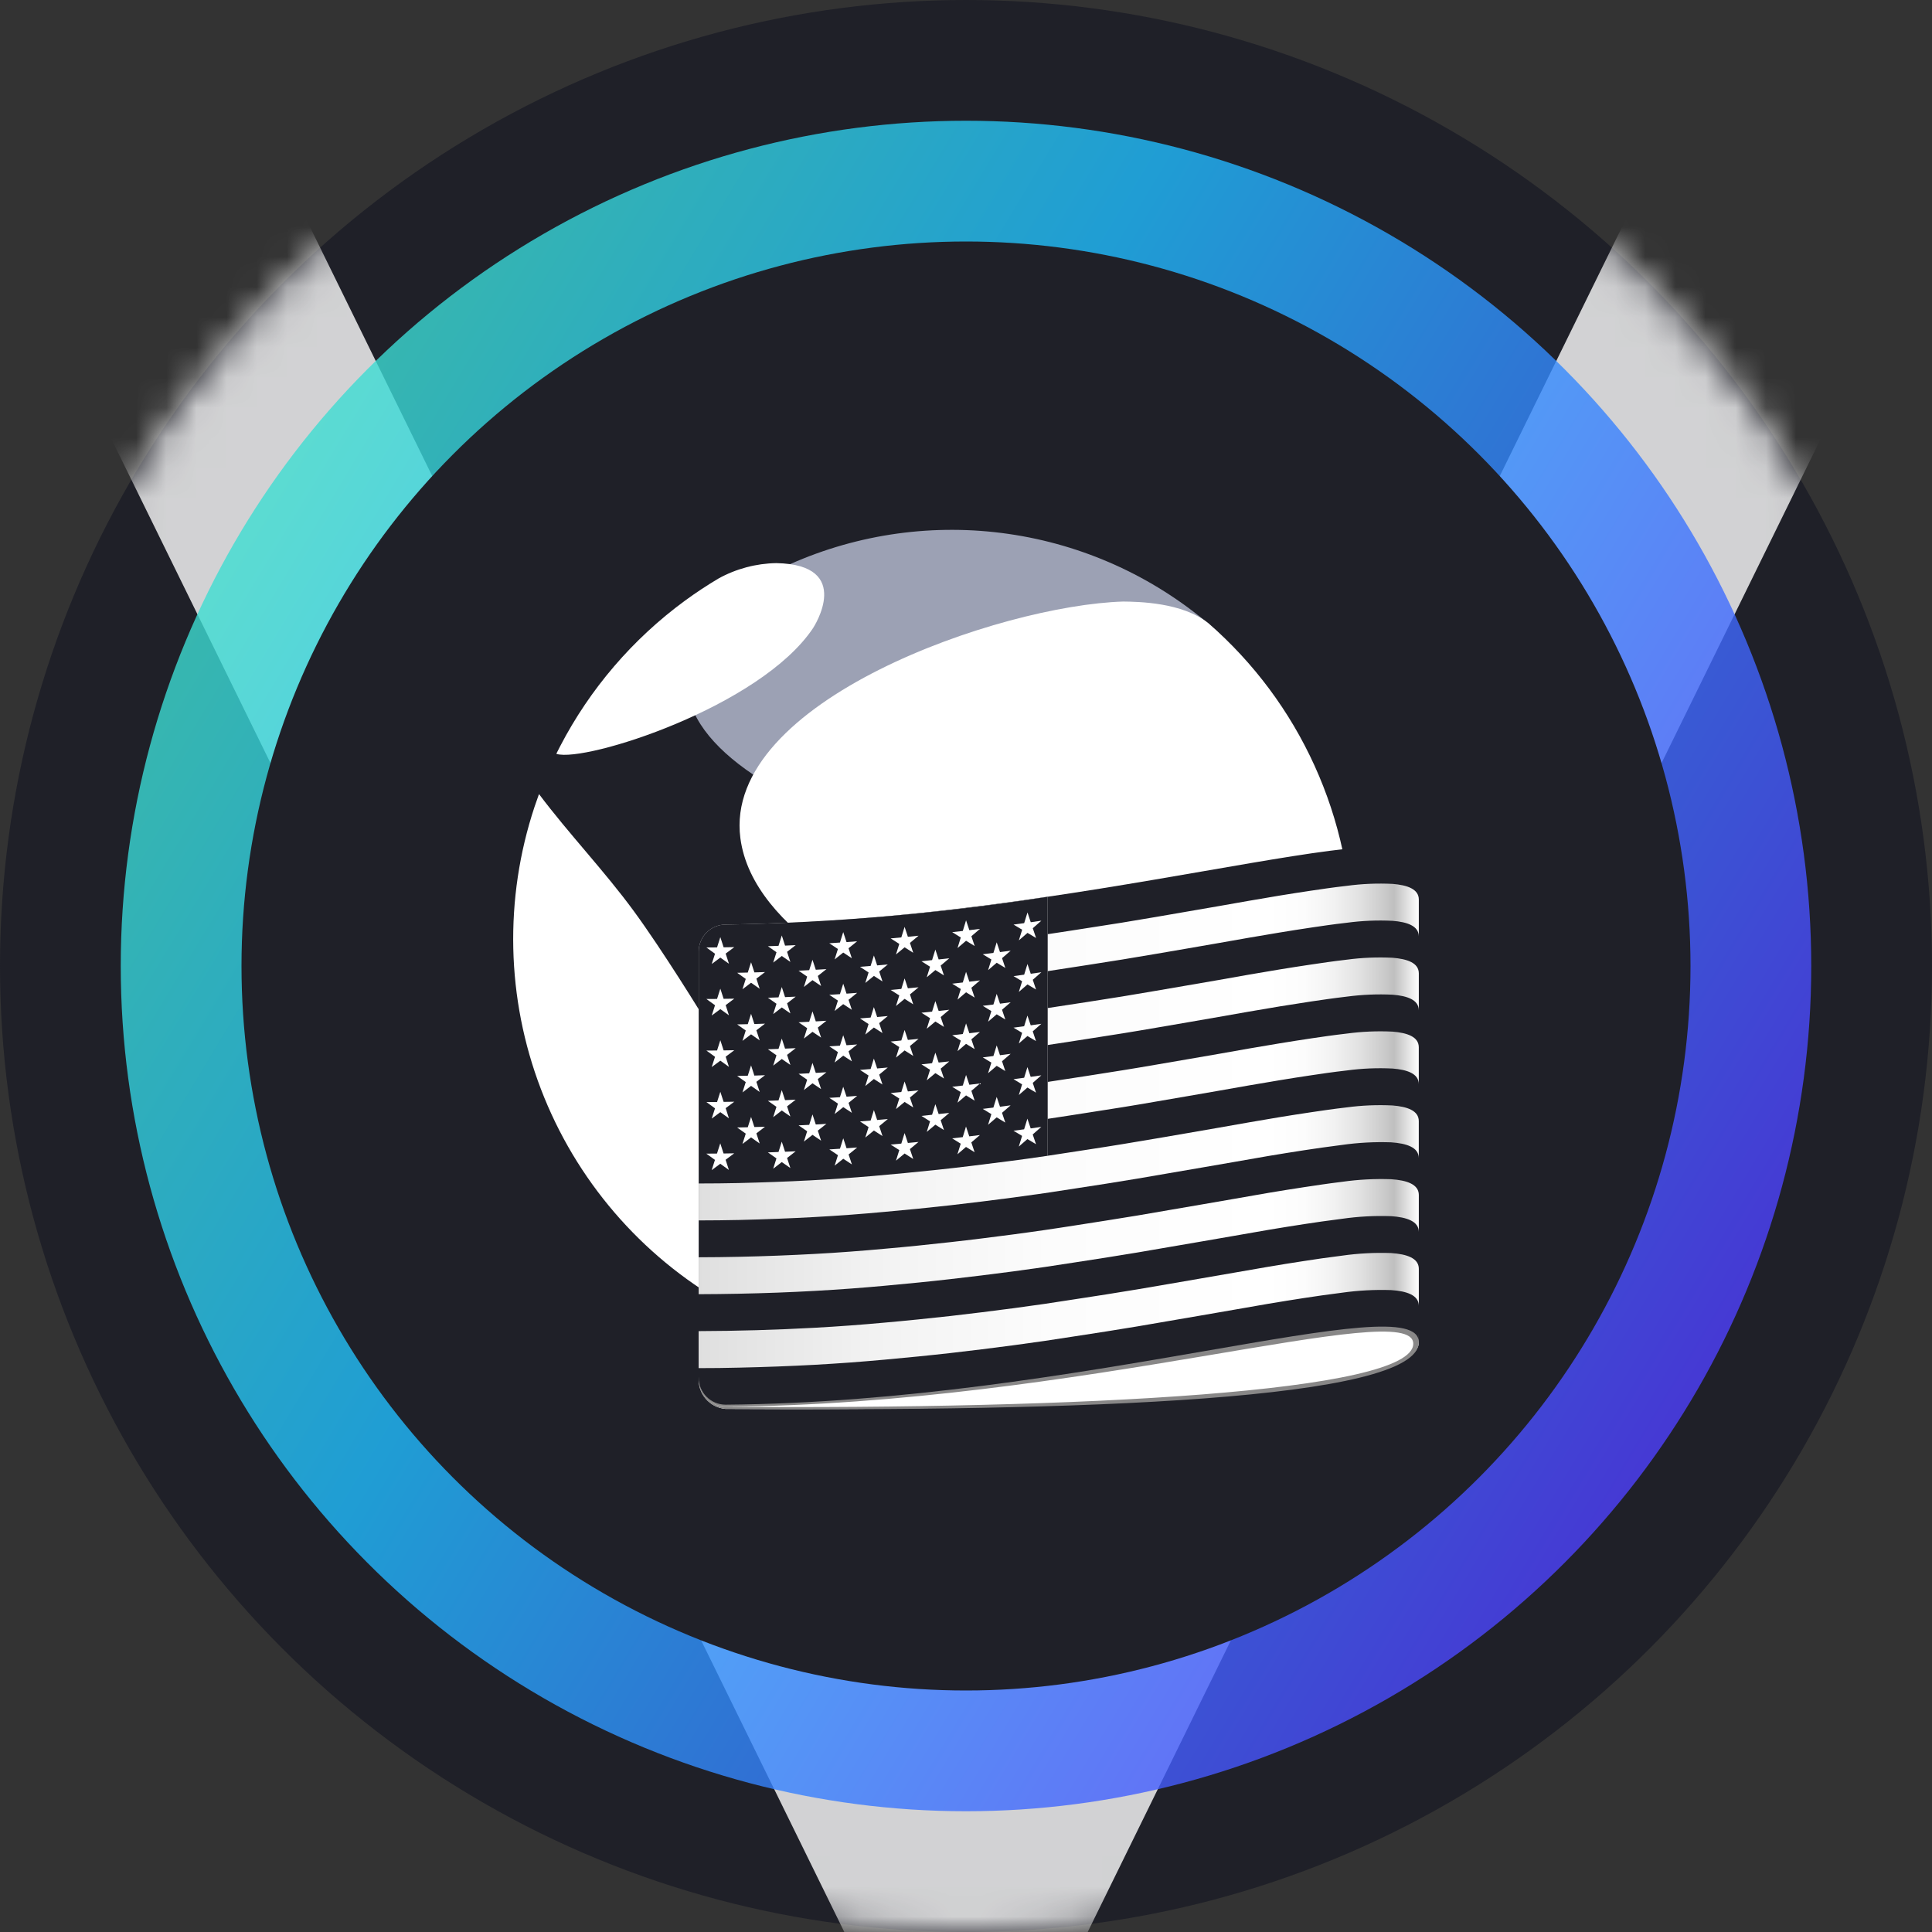 <svg width="64" height="64" viewBox="0 0 64 64" fill="none" xmlns="http://www.w3.org/2000/svg">
<rect x="0" y="0" width="64" height="64" fill="#333333" stroke="none"/>
<circle cx="32" cy="32" r="32" fill="#1F2028"/>
<mask id="mask0_8753_69623" style="mask-type:alpha" maskUnits="userSpaceOnUse" x="0" y="0" width="64" height="64">
<circle cx="32" cy="32" r="31.5" fill="#1F2028" stroke="white"/>
</mask>
<g mask="url(#mask0_8753_69623)">
<path opacity="0.8" fill-rule="evenodd" clip-rule="evenodd" d="M32 72.212L0.961 8.983L9.04 5.017L32 51.788L54.961 5.017L63.04 8.983L32 72.212Z" fill="white"/>
</g>
<circle opacity="0.8" cx="32" cy="32" r="28" fill="url(#paint0_linear_8753_69623)"/>
<circle cx="32" cy="32" r="24" fill="#1F2028"/>
<path d="M28.951 38.789C29.712 41.606 32.444 43.755 33.823 43.666C33.872 43.663 39.056 42.696 41.893 37.956C44.101 34.266 43.35 30.703 40.346 30.626C39.266 30.705 27.501 33.423 28.951 38.79L28.951 38.789ZM40.066 20.698L40.063 20.695L40.067 20.692C38.175 19.083 35.867 18.041 33.409 17.687C30.951 17.332 28.443 17.679 26.173 18.688C25.886 18.807 25.606 18.944 25.336 19.097C25.151 19.195 24.966 19.293 24.786 19.401L24.83 19.415C24.298 19.776 23.829 20.221 23.438 20.732C19.658 25.729 32.339 29.364 39.12 29.374C42.238 31.613 43.114 23.07 40.066 20.698V20.698Z" fill="#9CA1B4"/>
<path d="M26.939 20.799C25.196 23.418 19.393 25.263 18.439 24.975L18.432 24.963C18.47 24.884 18.511 24.805 18.552 24.727C19.541 22.821 20.957 21.169 22.689 19.899C23.046 19.637 23.416 19.393 23.799 19.165C24.387 18.84 25.045 18.665 25.717 18.654C28.301 18.704 26.952 20.778 26.938 20.799L26.939 20.799ZM25.509 39.304C25.634 40.127 25.506 43.377 25.338 43.65C25.193 43.659 24.891 43.678 24.016 43.187C21.224 41.594 19.07 39.083 17.92 36.081C16.77 33.079 16.696 29.772 17.709 26.721C17.756 26.581 17.804 26.443 17.855 26.305C18.856 27.637 20.016 28.842 21.001 30.188C21.939 31.469 23.23 33.557 23.493 34.004C25.123 36.774 25.383 38.483 25.508 39.304L25.509 39.304ZM44.788 31.112C44.79 32.859 44.462 34.591 43.821 36.215C42.184 37.974 31.151 33.645 31.043 33.597C29.533 32.936 24.94 30.924 24.526 27.765C23.931 23.216 33.155 20.047 37.209 19.927C37.695 19.933 39.175 19.95 40.037 20.651C41.531 21.953 42.728 23.561 43.547 25.366C44.367 27.171 44.79 29.13 44.788 31.112V31.112ZM37.319 43.435C36.116 43.997 34.792 43.587 35.136 42.417C35.797 40.167 41.564 37.861 42.838 37.734C42.995 37.719 43.062 37.826 42.992 37.948C41.665 40.281 39.696 42.185 37.32 43.433" fill="white"/>
<path d="M23.146 45.639C23.129 45.893 23.212 46.143 23.378 46.336C23.544 46.53 23.779 46.65 24.032 46.672C35.719 46.752 47 46.215 47 44.464C47 39.163 23.146 45.639 23.146 45.639Z" fill="white"/>
<path d="M23.145 45.639C23.128 45.894 23.212 46.145 23.379 46.338C23.546 46.531 23.782 46.651 24.036 46.672C35.72 46.76 46.986 46.393 47 44.464C47 39.163 23.145 45.639 23.145 45.639ZM24.037 46.604C24.006 46.604 23.974 46.602 23.943 46.599C23.765 46.574 23.599 46.497 23.464 46.378C23.329 46.258 23.233 46.102 23.187 45.928C23.237 46.117 23.347 46.284 23.5 46.405C23.653 46.526 23.841 46.593 24.035 46.599C35.711 46.525 46.816 42.93 46.816 44.513C46.816 46.129 35.712 46.684 24.037 46.604V46.604Z" fill="#888787"/>
<path d="M24.037 30.628C23.92 30.628 23.804 30.651 23.696 30.696C23.587 30.741 23.489 30.806 23.406 30.889C23.323 30.972 23.258 31.071 23.213 31.179C23.168 31.287 23.145 31.403 23.145 31.52V45.639C23.145 45.875 23.238 46.101 23.404 46.268C23.57 46.436 23.796 46.53 24.032 46.532C35.718 46.444 47.013 42.576 46.999 44.465V28.561C47.013 26.673 35.721 30.541 24.037 30.628V30.628Z" fill="#1F2028"/>
<path d="M25.76 40.373C26.176 40.356 26.584 40.339 26.984 40.316C27.385 40.294 27.777 40.269 28.162 40.24C28.548 40.212 28.926 40.179 29.299 40.145C29.672 40.112 30.04 40.077 30.403 40.041C30.766 40.005 31.124 39.967 31.478 39.927C32.176 39.847 32.873 39.761 33.569 39.669C33.913 39.623 34.254 39.576 34.597 39.526C34.939 39.476 35.276 39.423 35.618 39.37C35.959 39.318 36.303 39.265 36.645 39.211C36.988 39.156 37.334 39.101 37.68 39.043C38.026 38.985 38.374 38.924 38.727 38.863C39.08 38.803 39.438 38.742 39.799 38.679C40.16 38.616 40.526 38.554 40.897 38.489C41.267 38.424 41.643 38.357 42.026 38.292C42.409 38.228 42.799 38.165 43.196 38.104C43.593 38.044 43.957 37.99 44.452 37.928C44.992 37.851 45.537 37.822 46.081 37.841C46.593 37.876 46.999 38.006 46.999 38.363V37.139C46.999 36.786 46.61 36.66 46.133 36.62C45.625 36.595 45.115 36.616 44.611 36.684C44.135 36.739 43.792 36.791 43.435 36.844C43.077 36.897 42.728 36.952 42.384 37.008C42.041 37.065 41.703 37.123 41.367 37.181C41.032 37.239 40.697 37.299 40.361 37.358C40.024 37.417 39.685 37.475 39.341 37.535L38.287 37.716C37.929 37.777 37.564 37.839 37.183 37.901C36.803 37.964 36.405 38.025 35.993 38.089C35.581 38.152 35.153 38.22 34.706 38.286V37.063C35.153 36.997 35.581 36.929 35.993 36.865C36.404 36.802 36.802 36.739 37.183 36.678C37.565 36.617 37.93 36.554 38.287 36.492C38.644 36.43 38.996 36.37 39.341 36.311L40.361 36.134L41.367 35.957C41.703 35.898 42.041 35.843 42.384 35.785C42.728 35.727 43.077 35.674 43.435 35.62C43.793 35.567 44.135 35.515 44.611 35.461C45.115 35.393 45.625 35.371 46.133 35.397C46.611 35.435 46.999 35.563 46.999 35.915V34.693C46.999 34.341 46.611 34.214 46.134 34.174C45.625 34.149 45.115 34.171 44.611 34.239C44.136 34.294 43.793 34.345 43.435 34.398C43.077 34.452 42.728 34.506 42.385 34.563C42.041 34.619 41.703 34.677 41.368 34.735C41.032 34.793 40.698 34.854 40.361 34.913L39.341 35.089C38.996 35.148 38.647 35.208 38.288 35.27C37.929 35.332 37.564 35.394 37.184 35.455C36.803 35.517 36.406 35.579 35.993 35.643C35.581 35.707 35.153 35.774 34.707 35.84V34.617C35.153 34.551 35.582 34.484 35.994 34.419C36.405 34.355 36.803 34.294 37.184 34.232C37.566 34.171 37.93 34.108 38.288 34.047L39.342 33.866C39.684 33.806 40.025 33.748 40.362 33.689L41.368 33.512C42.056 33.391 42.745 33.279 43.435 33.175C43.794 33.123 44.136 33.07 44.611 33.015C45.116 32.948 45.626 32.926 46.134 32.951C46.611 32.989 47 33.118 47 33.47V32.245C47 31.893 46.611 31.767 46.134 31.727C45.626 31.702 45.116 31.723 44.611 31.791C44.136 31.846 43.794 31.898 43.435 31.951C43.077 32.004 42.728 32.059 42.385 32.115C42.042 32.171 41.704 32.23 41.368 32.287L40.362 32.465L39.341 32.641C38.997 32.701 38.647 32.76 38.288 32.822C37.929 32.885 37.565 32.946 37.184 33.008C36.803 33.069 36.406 33.132 35.993 33.196C35.58 33.26 35.153 33.327 34.706 33.393V32.17C35.153 32.103 35.58 32.036 35.993 31.972C36.406 31.908 36.803 31.846 37.184 31.784C37.566 31.722 37.929 31.66 38.288 31.599L39.342 31.418C39.684 31.359 40.025 31.301 40.362 31.241C40.698 31.182 41.032 31.123 41.368 31.064C41.704 31.006 42.041 30.948 42.385 30.892C42.729 30.835 43.077 30.78 43.435 30.727C43.793 30.674 44.136 30.622 44.611 30.568C45.116 30.5 45.626 30.478 46.134 30.504C46.611 30.542 47 30.67 47 31.022V29.799C47 29.447 46.611 29.32 46.134 29.28C45.626 29.255 45.116 29.277 44.612 29.345C44.136 29.399 43.794 29.451 43.436 29.504C43.078 29.557 42.729 29.612 42.386 29.668C42.042 29.725 41.704 29.783 41.368 29.841C41.033 29.899 40.699 29.96 40.362 30.018C40.025 30.077 39.686 30.136 39.342 30.194L38.288 30.376C37.525 30.508 36.759 30.632 35.993 30.748C35.58 30.812 35.153 30.88 34.706 30.946V29.706C31.175 30.259 27.61 30.567 24.037 30.628C23.919 30.628 23.803 30.651 23.695 30.696C23.587 30.741 23.489 30.807 23.406 30.89C23.323 30.972 23.257 31.071 23.213 31.179C23.168 31.287 23.145 31.403 23.145 31.52V40.428C23.602 40.428 24.046 40.422 24.482 40.413C24.917 40.403 25.343 40.389 25.76 40.373V40.373Z" fill="url(#paint1_linear_8753_69623)"/>
<path d="M25.758 42.82C26.175 42.804 26.582 42.785 26.983 42.763C27.383 42.741 27.776 42.715 28.163 42.687C28.55 42.659 28.926 42.627 29.299 42.593C29.672 42.559 30.04 42.525 30.403 42.488C30.766 42.451 31.127 42.414 31.479 42.373C32.176 42.294 32.873 42.208 33.569 42.116C33.913 42.07 34.254 42.023 34.596 41.973C34.939 41.923 35.276 41.87 35.618 41.817C35.959 41.764 36.303 41.712 36.645 41.658C36.988 41.604 37.334 41.547 37.681 41.49C38.027 41.432 38.376 41.371 38.728 41.31L39.8 41.126C40.161 41.064 40.527 41.001 40.897 40.936C41.268 40.871 41.644 40.804 42.027 40.739C42.41 40.675 42.8 40.612 43.197 40.551C43.594 40.491 43.956 40.437 44.453 40.375C44.993 40.297 45.538 40.268 46.083 40.287C46.594 40.322 47 40.453 47 40.81V39.585C47 39.228 46.594 39.097 46.083 39.063C45.538 39.044 44.993 39.073 44.453 39.15C43.956 39.211 43.594 39.267 43.197 39.327C42.8 39.387 42.41 39.45 42.027 39.514C41.644 39.579 41.269 39.645 40.898 39.711C40.527 39.777 40.161 39.839 39.8 39.901C39.438 39.963 39.081 40.024 38.728 40.085C38.376 40.147 38.027 40.207 37.681 40.265C37.335 40.323 36.989 40.379 36.646 40.432L35.618 40.593C35.275 40.646 34.937 40.699 34.597 40.748C34.256 40.797 33.914 40.846 33.569 40.891C33.224 40.937 32.878 40.981 32.53 41.024C32.182 41.067 31.833 41.109 31.479 41.148C31.125 41.188 30.767 41.225 30.404 41.263C30.04 41.301 29.673 41.334 29.3 41.367C28.927 41.401 28.548 41.434 28.163 41.462C27.778 41.491 27.384 41.517 26.983 41.538C26.581 41.56 26.175 41.579 25.758 41.595C25.342 41.611 24.916 41.624 24.48 41.633C24.045 41.642 23.6 41.649 23.144 41.649V42.872C24.016 42.869 24.887 42.852 25.758 42.82V42.82Z" fill="url(#paint2_linear_8753_69623)"/>
<path d="M46.083 41.509C45.538 41.49 44.993 41.519 44.453 41.596C43.956 41.657 43.594 41.712 43.197 41.773C42.8 41.833 42.411 41.896 42.028 41.961C41.645 42.025 41.267 42.092 40.898 42.157C40.529 42.222 40.161 42.286 39.8 42.347L38.728 42.532C38.375 42.592 38.027 42.654 37.681 42.711C37.334 42.769 36.989 42.825 36.645 42.879C36.301 42.932 35.96 42.986 35.617 43.038C35.275 43.09 34.937 43.144 34.596 43.194C34.255 43.244 33.91 43.292 33.568 43.337C32.872 43.429 32.175 43.515 31.478 43.595C31.124 43.634 30.766 43.671 30.403 43.709C30.04 43.747 29.672 43.78 29.299 43.814C28.925 43.848 28.547 43.88 28.162 43.908C27.777 43.937 27.384 43.962 26.982 43.984C25.704 44.054 24.424 44.091 23.143 44.095V45.321C23.6 45.321 24.046 45.316 24.48 45.305C24.913 45.295 25.339 45.283 25.757 45.267C26.174 45.251 26.581 45.233 26.982 45.211C27.382 45.189 27.775 45.163 28.162 45.135C28.549 45.107 28.926 45.074 29.299 45.041C29.672 45.007 30.039 44.972 30.403 44.936C30.766 44.899 31.126 44.862 31.478 44.822C31.83 44.781 32.182 44.74 32.53 44.697C32.878 44.653 33.223 44.61 33.568 44.564C33.912 44.518 34.253 44.471 34.595 44.421C34.938 44.371 35.276 44.318 35.617 44.265C35.958 44.213 36.302 44.16 36.645 44.106C36.987 44.051 37.333 43.996 37.68 43.938C38.027 43.879 38.376 43.819 38.729 43.758L39.8 43.574L40.897 43.384C41.268 43.319 41.645 43.252 42.028 43.187C42.411 43.123 42.8 43.06 43.197 42.999C43.594 42.939 43.959 42.885 44.453 42.823C44.993 42.747 45.538 42.718 46.083 42.736C46.595 42.77 47 42.901 47 43.258V42.031C47 41.674 46.595 41.544 46.083 41.509V41.509Z" fill="url(#paint3_linear_8753_69623)"/>
<path d="M25.682 39.153C26.07 39.139 26.443 39.122 26.81 39.103C27.177 39.083 27.533 39.062 27.883 39.037C28.234 39.012 28.582 38.985 28.929 38.955C29.635 38.894 30.341 38.825 31.047 38.751C31.412 38.712 31.785 38.67 32.173 38.622C32.56 38.575 32.964 38.525 33.385 38.47C33.806 38.415 34.246 38.356 34.706 38.287V29.706C31.175 30.259 27.611 30.567 24.038 30.628C23.921 30.628 23.805 30.651 23.697 30.696C23.588 30.741 23.49 30.807 23.407 30.89C23.324 30.973 23.259 31.071 23.214 31.179C23.169 31.288 23.146 31.404 23.146 31.521V39.204C23.608 39.204 24.048 39.199 24.47 39.19C24.891 39.18 25.293 39.167 25.682 39.153V39.153Z" fill="#1F2028"/>
<path d="M25.898 30.989C25.854 31.126 25.833 31.195 25.789 31.332L25.438 31.345L25.722 31.544L25.613 31.887C25.727 31.799 25.784 31.756 25.898 31.668C26.012 31.747 26.067 31.786 26.182 31.865C26.138 31.732 26.117 31.665 26.073 31.531L26.358 31.309C26.217 31.316 26.146 31.318 26.006 31.325L25.898 30.989Z" fill="white"/>
<path d="M26.915 35.21L26.806 35.554L26.454 35.572L26.738 35.767C26.695 35.904 26.673 35.973 26.63 36.11C26.744 36.021 26.801 35.976 26.915 35.886C27.029 35.962 27.086 36 27.2 36.078L27.091 35.746L27.376 35.52C27.235 35.529 27.165 35.533 27.024 35.541L26.915 35.21Z" fill="white"/>
<path d="M27.024 37.25L26.915 36.917L26.806 37.262L26.454 37.279C26.568 37.358 26.625 37.397 26.738 37.475C26.695 37.612 26.673 37.681 26.63 37.817C26.744 37.728 26.801 37.683 26.915 37.593C27.029 37.669 27.086 37.709 27.2 37.786L27.091 37.454L27.376 37.228C27.235 37.238 27.165 37.244 27.024 37.25V37.25Z" fill="white"/>
<path d="M25.898 34.404C25.854 34.541 25.832 34.609 25.789 34.746C25.648 34.752 25.578 34.755 25.438 34.759C25.552 34.839 25.608 34.879 25.721 34.958L25.613 35.3C25.728 35.213 25.784 35.168 25.898 35.08C26.012 35.159 26.068 35.199 26.183 35.278C26.138 35.144 26.117 35.078 26.073 34.944L26.358 34.722C26.218 34.729 26.147 34.732 26.006 34.737L25.898 34.404Z" fill="white"/>
<path d="M25.897 36.111L25.789 36.453C25.648 36.458 25.578 36.461 25.437 36.466L25.721 36.665L25.613 37.008L25.897 36.786L26.182 36.984C26.138 36.85 26.116 36.784 26.073 36.65C26.187 36.562 26.244 36.517 26.358 36.428L26.006 36.444L25.897 36.111V36.111Z" fill="white"/>
<path d="M25.898 32.696L25.789 33.039L25.438 33.052L25.722 33.251L25.613 33.593C25.728 33.506 25.784 33.462 25.898 33.373C26.012 33.453 26.068 33.492 26.183 33.571C26.138 33.438 26.117 33.371 26.073 33.237L26.358 33.015C26.218 33.022 26.147 33.025 26.006 33.031C25.963 32.897 25.941 32.83 25.898 32.696V32.696Z" fill="white"/>
<path d="M28.949 36.773L28.84 37.12C28.699 37.132 28.628 37.138 28.488 37.149C28.602 37.225 28.659 37.264 28.773 37.336L28.664 37.683L28.949 37.45L29.234 37.634C29.197 37.524 29.161 37.415 29.125 37.305L29.41 37.07C29.268 37.083 29.198 37.089 29.057 37.101C29.014 36.97 28.994 36.905 28.949 36.773V36.773Z" fill="white"/>
<path d="M26.915 33.503L26.806 33.847C26.665 33.855 26.595 33.858 26.454 33.865L26.738 34.059L26.63 34.404L26.915 34.18C27.029 34.256 27.086 34.294 27.2 34.372C27.157 34.24 27.134 34.173 27.091 34.04L27.376 33.814C27.235 33.823 27.165 33.828 27.024 33.835L26.915 33.503Z" fill="white"/>
<path d="M27.933 36L27.824 36.346L27.472 36.368L27.758 36.558L27.649 36.904L27.934 36.675L28.219 36.863L28.11 36.533C28.224 36.441 28.281 36.395 28.395 36.302L28.043 36.329C28.005 36.219 27.969 36.11 27.933 36V36Z" fill="white"/>
<path d="M28.043 38.037L27.934 37.707L27.825 38.053C27.685 38.063 27.614 38.067 27.473 38.076L27.758 38.267L27.649 38.613C27.764 38.522 27.82 38.475 27.934 38.385C28.049 38.461 28.105 38.499 28.22 38.573L28.111 38.243C28.225 38.15 28.282 38.105 28.395 38.012L28.043 38.037V38.037Z" fill="white"/>
<path d="M26.915 31.795L26.806 32.138C26.665 32.145 26.595 32.148 26.454 32.156L26.738 32.351C26.695 32.489 26.673 32.558 26.63 32.694C26.744 32.604 26.801 32.56 26.915 32.469C27.029 32.545 27.086 32.584 27.2 32.662L27.091 32.33C27.205 32.24 27.262 32.194 27.376 32.104C27.235 32.112 27.165 32.117 27.024 32.124L26.915 31.795Z" fill="white"/>
<path d="M27.933 34.293L27.824 34.639C27.683 34.648 27.613 34.653 27.472 34.662L27.757 34.852L27.648 35.198L27.933 34.97L28.219 35.158L28.11 34.827L28.395 34.599L28.042 34.625L27.933 34.293Z" fill="white"/>
<path d="M26.006 38.153L25.897 37.819L25.789 38.161L25.437 38.175C25.551 38.253 25.608 38.294 25.721 38.373L25.613 38.716L25.897 38.495L26.182 38.693L26.073 38.36L26.358 38.138L26.006 38.153V38.153Z" fill="white"/>
<path d="M23.862 34.459L23.753 34.799C23.612 34.799 23.541 34.799 23.4 34.801C23.514 34.884 23.571 34.926 23.686 35.008L23.576 35.348L23.862 35.136C23.976 35.218 24.033 35.258 24.147 35.341L24.039 35.004L24.324 34.79C24.183 34.792 24.112 34.794 23.971 34.796L23.862 34.459Z" fill="white"/>
<path d="M23.862 32.751L23.753 33.091C23.612 33.091 23.541 33.093 23.4 33.093L23.686 33.3L23.577 33.64L23.862 33.428L24.147 33.633L24.039 33.296C24.153 33.21 24.21 33.168 24.324 33.082C24.183 33.084 24.112 33.085 23.971 33.087L23.862 32.751V32.751Z" fill="white"/>
<path d="M23.969 38.211L23.86 37.874L23.751 38.213C23.61 38.215 23.539 38.216 23.398 38.216L23.684 38.423L23.575 38.763L23.86 38.551L24.145 38.756C24.109 38.644 24.073 38.531 24.037 38.419L24.322 38.205C24.182 38.208 24.112 38.208 23.969 38.211V38.211Z" fill="white"/>
<path d="M27.648 33.491L27.932 33.263C28.047 33.339 28.104 33.377 28.218 33.451L28.109 33.12L28.394 32.889C28.253 32.901 28.183 32.906 28.042 32.916L27.933 32.586L27.824 32.932C27.683 32.942 27.613 32.946 27.471 32.955L27.757 33.146L27.648 33.491V33.491Z" fill="white"/>
<path d="M27.648 31.783C27.762 31.692 27.819 31.646 27.933 31.555C28.047 31.631 28.104 31.669 28.218 31.743L28.109 31.412C28.224 31.32 28.28 31.274 28.394 31.181C28.253 31.193 28.183 31.198 28.042 31.208L27.933 30.877L27.824 31.223C27.683 31.234 27.613 31.238 27.471 31.247L27.757 31.437L27.648 31.783Z" fill="white"/>
<path d="M23.862 36.167L23.753 36.507H23.4L23.686 36.715L23.576 37.054L23.862 36.842L24.147 37.046L24.039 36.709L24.324 36.496C24.183 36.498 24.112 36.499 23.971 36.501L23.862 36.167V36.167Z" fill="white"/>
<path d="M24.88 31.876L24.771 32.217C24.631 32.22 24.56 32.222 24.419 32.225L24.704 32.428L24.595 32.771L24.88 32.554L25.166 32.755L25.056 32.419L25.342 32.201L24.99 32.212C24.946 32.078 24.924 32.011 24.88 31.876V31.876Z" fill="white"/>
<path d="M24.88 33.584L24.771 33.927L24.419 33.935C24.533 34.017 24.59 34.057 24.704 34.137C24.66 34.274 24.639 34.343 24.595 34.48C24.709 34.393 24.766 34.35 24.88 34.263C24.994 34.344 25.052 34.384 25.166 34.464L25.056 34.129L25.342 33.91L24.989 33.922C24.945 33.785 24.924 33.719 24.88 33.584V33.584Z" fill="white"/>
<path d="M24.989 37.334L24.88 36.999L24.771 37.342C24.63 37.345 24.559 37.347 24.418 37.35L24.704 37.553L24.595 37.895L24.88 37.678L25.166 37.88L25.056 37.544L25.341 37.326L24.989 37.334Z" fill="white"/>
<path d="M24.88 35.292L24.771 35.634C24.63 35.638 24.559 35.64 24.419 35.642L24.704 35.845C24.66 35.982 24.638 36.05 24.595 36.188L24.88 35.971L25.165 36.172C25.122 36.038 25.1 35.971 25.056 35.837C25.17 35.75 25.228 35.706 25.342 35.618C25.2 35.623 25.13 35.626 24.989 35.63L24.88 35.292V35.292Z" fill="white"/>
<path d="M23.862 31.044L23.753 31.384C23.612 31.384 23.541 31.386 23.4 31.387C23.514 31.47 23.572 31.512 23.686 31.594L23.577 31.933L23.862 31.722C23.977 31.804 24.034 31.844 24.148 31.926L24.039 31.589L24.325 31.375C24.184 31.378 24.112 31.379 23.971 31.381L23.862 31.044V31.044Z" fill="white"/>
<path d="M28.948 35.066L28.84 35.413C28.699 35.425 28.629 35.431 28.488 35.442C28.602 35.518 28.659 35.554 28.772 35.628L28.664 35.976C28.778 35.883 28.835 35.836 28.948 35.743L29.233 35.926L29.124 35.598L29.409 35.363C29.268 35.376 29.198 35.382 29.057 35.394C29.014 35.264 28.994 35.198 28.948 35.066V35.066Z" fill="white"/>
<path d="M33.017 34.63L32.908 34.982L32.555 35.027L32.84 35.2L32.731 35.552L33.017 35.307C33.131 35.376 33.188 35.411 33.302 35.48L33.193 35.155L33.479 34.909L33.126 34.955L33.017 34.63Z" fill="white"/>
<path d="M33.017 32.923C32.973 33.065 32.951 33.134 32.908 33.276C32.767 33.293 32.696 33.303 32.555 33.319C32.669 33.39 32.726 33.424 32.84 33.494L32.732 33.845C32.846 33.747 32.903 33.699 33.017 33.6L33.303 33.773L33.193 33.449L33.479 33.202C33.338 33.22 33.267 33.23 33.126 33.248L33.017 32.923V32.923Z" fill="white"/>
<path d="M33.126 36.661L33.017 36.337L32.907 36.69C32.767 36.707 32.696 36.717 32.555 36.733L32.84 36.907L32.731 37.26L33.016 37.014C33.13 37.083 33.188 37.118 33.302 37.187L33.193 36.863L33.478 36.616L33.126 36.661V36.661Z" fill="white"/>
<path d="M32.002 32.194C31.959 32.334 31.938 32.405 31.894 32.546L31.543 32.586L31.827 32.762L31.719 33.114C31.833 33.017 31.889 32.968 32.002 32.871L32.286 33.046L32.178 32.721L32.463 32.477L32.111 32.52C32.073 32.412 32.037 32.303 32.002 32.194V32.194Z" fill="white"/>
<path d="M33.017 31.215L32.908 31.567C32.767 31.585 32.696 31.593 32.555 31.611L32.841 31.785L32.732 32.138C32.846 32.04 32.903 31.989 33.017 31.892L33.303 32.065C33.267 31.956 33.23 31.848 33.194 31.74C33.308 31.642 33.365 31.592 33.48 31.493L33.126 31.539L33.017 31.215Z" fill="white"/>
<path d="M32.002 30.487C31.959 30.628 31.938 30.698 31.894 30.839L31.543 30.879C31.657 30.949 31.714 30.985 31.827 31.055L31.719 31.406C31.833 31.31 31.889 31.261 32.002 31.164L32.287 31.338L32.178 31.014C32.292 30.916 32.349 30.867 32.463 30.77L32.111 30.813C32.073 30.705 32.037 30.596 32.002 30.487V30.487Z" fill="white"/>
<path d="M34.035 33.642L33.926 33.995C33.785 34.014 33.715 34.024 33.574 34.043L33.859 34.214L33.75 34.567L34.035 34.319L34.319 34.488C34.276 34.359 34.254 34.294 34.211 34.165C34.325 34.065 34.382 34.016 34.495 33.915C34.355 33.936 34.284 33.945 34.144 33.965L34.035 33.642V33.642Z" fill="white"/>
<path d="M34.036 31.934L33.927 32.287C33.786 32.307 33.716 32.316 33.575 32.335C33.689 32.404 33.745 32.437 33.859 32.505L33.75 32.859L34.036 32.61L34.32 32.78C34.276 32.651 34.255 32.586 34.212 32.456C34.326 32.357 34.382 32.307 34.496 32.207L34.145 32.257L34.036 31.934V31.934Z" fill="white"/>
<path d="M34.143 37.38L34.034 37.057L33.925 37.41C33.785 37.429 33.714 37.439 33.573 37.457L33.858 37.628L33.749 37.982C33.863 37.883 33.92 37.833 34.034 37.733L34.319 37.903L34.21 37.58L34.494 37.33C34.354 37.35 34.285 37.36 34.143 37.38Z" fill="white"/>
<path d="M34.037 30.226L33.927 30.58C33.786 30.599 33.716 30.609 33.575 30.628L33.86 30.798L33.751 31.151L34.037 30.903C34.151 30.971 34.207 31.005 34.321 31.072C34.278 30.943 34.255 30.878 34.212 30.749C34.327 30.649 34.383 30.6 34.496 30.499C34.356 30.52 34.286 30.53 34.145 30.55L34.037 30.226Z" fill="white"/>
<path d="M34.035 35.349L33.926 35.702L33.574 35.749L33.858 35.921L33.75 36.274L34.035 36.026L34.319 36.195L34.211 35.872C34.325 35.772 34.381 35.722 34.495 35.622C34.355 35.643 34.284 35.652 34.143 35.672L34.035 35.349V35.349Z" fill="white"/>
<path d="M32.002 33.902C31.959 34.042 31.938 34.113 31.894 34.253L31.543 34.294C31.657 34.364 31.714 34.401 31.827 34.471L31.719 34.822L32.002 34.579L32.287 34.754L32.178 34.429C32.292 34.331 32.349 34.282 32.463 34.185C32.322 34.202 32.251 34.211 32.111 34.227L32.002 33.902Z" fill="white"/>
<path d="M28.949 31.651L28.84 31.998C28.699 32.01 28.628 32.016 28.488 32.027L28.773 32.214L28.664 32.561C28.778 32.469 28.835 32.421 28.949 32.328C29.063 32.404 29.119 32.438 29.234 32.512L29.125 32.183C29.239 32.09 29.296 32.041 29.41 31.948L29.057 31.98C29.014 31.848 28.994 31.783 28.949 31.651V31.651Z" fill="white"/>
<path d="M29.966 35.826L29.857 36.175C29.716 36.189 29.646 36.196 29.504 36.208L29.79 36.39L29.681 36.739L29.966 36.503C30.08 36.576 30.137 36.612 30.252 36.685L30.142 36.357C30.257 36.263 30.313 36.215 30.427 36.12L30.075 36.155C30.032 36.025 30.009 35.958 29.966 35.826V35.826Z" fill="white"/>
<path d="M32.002 35.609L31.894 35.96C31.754 35.977 31.684 35.985 31.543 36.001C31.657 36.072 31.713 36.108 31.827 36.178L31.719 36.528C31.833 36.431 31.889 36.383 32.002 36.286L32.287 36.461L32.178 36.136C32.292 36.038 32.349 35.989 32.463 35.892C32.322 35.909 32.251 35.917 32.111 35.934C32.073 35.826 32.037 35.718 32.002 35.609V35.609Z" fill="white"/>
<path d="M29.966 32.411L29.857 32.76L29.504 32.793L29.79 32.975L29.681 33.325C29.795 33.23 29.852 33.183 29.966 33.088C30.08 33.161 30.137 33.197 30.252 33.27C30.208 33.139 30.186 33.073 30.143 32.942C30.257 32.847 30.314 32.8 30.428 32.705L30.075 32.739L29.966 32.411Z" fill="white"/>
<path d="M29.966 37.534L29.857 37.883C29.716 37.897 29.646 37.903 29.504 37.916L29.79 38.098L29.681 38.448L29.966 38.211L30.252 38.393L30.142 38.065C30.257 37.97 30.313 37.923 30.427 37.828L30.075 37.862L29.966 37.534V37.534Z" fill="white"/>
<path d="M28.948 33.361L28.84 33.708C28.699 33.72 28.629 33.726 28.488 33.737C28.602 33.813 28.659 33.851 28.772 33.923L28.664 34.271L28.948 34.038C29.063 34.111 29.119 34.148 29.233 34.221L29.124 33.893L29.409 33.658C29.268 33.671 29.198 33.677 29.057 33.69L28.948 33.361Z" fill="white"/>
<path d="M29.966 30.704L29.857 31.053C29.716 31.067 29.646 31.073 29.504 31.086L29.79 31.268L29.681 31.617L29.966 31.381C30.081 31.453 30.137 31.49 30.252 31.562L30.143 31.235C30.257 31.14 30.314 31.092 30.428 30.997C30.287 31.011 30.217 31.019 30.075 31.032L29.966 30.704V30.704Z" fill="white"/>
<path d="M29.966 34.119L29.857 34.468L29.504 34.502L29.79 34.685L29.681 35.034L29.966 34.797L30.252 34.979L30.143 34.651L30.428 34.414C30.287 34.428 30.217 34.435 30.075 34.449C30.032 34.315 30.01 34.251 29.966 34.119V34.119Z" fill="white"/>
<path d="M32.108 37.643C32.065 37.513 32.044 37.447 32 37.317L31.892 37.669C31.751 37.686 31.681 37.693 31.541 37.709L31.825 37.886L31.716 38.237C31.831 38.14 31.887 38.091 32 37.994C32.114 38.064 32.171 38.099 32.285 38.169L32.176 37.844L32.461 37.6L32.108 37.643Z" fill="white"/>
<path d="M31.094 36.904L30.985 36.577L30.876 36.928L30.524 36.966L30.809 37.146L30.7 37.496L30.985 37.256L31.27 37.435L31.161 37.109C31.275 37.013 31.332 36.964 31.446 36.867C31.305 36.882 31.235 36.889 31.094 36.904V36.904Z" fill="white"/>
<path d="M30.985 31.455L30.876 31.805C30.735 31.82 30.665 31.826 30.524 31.843L30.809 32.023L30.7 32.373L30.985 32.134L31.27 32.312L31.161 31.986L31.446 31.745L31.094 31.783L30.985 31.455V31.455Z" fill="white"/>
<path d="M30.985 34.87L30.876 35.22L30.524 35.258L30.809 35.438L30.7 35.787L30.985 35.549L31.271 35.727L31.161 35.401L31.446 35.16C31.306 35.175 31.235 35.183 31.094 35.198L30.985 34.87V34.87Z" fill="white"/>
<path d="M30.985 33.162C30.942 33.303 30.92 33.372 30.876 33.512C30.736 33.528 30.665 33.534 30.524 33.548L30.809 33.728L30.7 34.078L30.985 33.839L31.271 34.017L31.161 33.691C31.276 33.595 31.333 33.547 31.446 33.45C31.306 33.466 31.235 33.474 31.094 33.488L30.985 33.162Z" fill="white"/>
<defs>
<linearGradient id="paint0_linear_8753_69623" x1="59.284" y1="48.315" x2="-9.421" y2="6.99" gradientUnits="userSpaceOnUse">
<stop stop-color="#5433FF"/>
<stop offset="0.5" stop-color="#20BDFF"/>
<stop offset="1" stop-color="#5CFFA2"/>
</linearGradient>
<linearGradient id="paint1_linear_8753_69623" x1="23.145" y1="34.847" x2="46.999" y2="34.847" gradientUnits="userSpaceOnUse">
<stop stop-color="#DFDFDF"/>
<stop offset="0.021" stop-color="#E1E1E1"/>
<stop offset="0.244" stop-color="#F2F2F2"/>
<stop offset="0.487" stop-color="#FCFCFC"/>
<stop offset="0.791" stop-color="white"/>
<stop offset="0.841" stop-color="#FCFCFC"/>
<stop offset="0.882" stop-color="#F2F2F2"/>
<stop offset="0.919" stop-color="#E1E1E1"/>
<stop offset="0.954" stop-color="#C9C9C9"/>
<stop offset="0.966" stop-color="#BFBFBF"/>
<stop offset="1" stop-color="white"/>
</linearGradient>
<linearGradient id="paint2_linear_8753_69623" x1="23.145" y1="40.964" x2="46.999" y2="40.964" gradientUnits="userSpaceOnUse">
<stop stop-color="#DFDFDF"/>
<stop offset="0.021" stop-color="#E1E1E1"/>
<stop offset="0.244" stop-color="#F2F2F2"/>
<stop offset="0.487" stop-color="#FCFCFC"/>
<stop offset="0.791" stop-color="white"/>
<stop offset="0.841" stop-color="#FCFCFC"/>
<stop offset="0.882" stop-color="#F2F2F2"/>
<stop offset="0.919" stop-color="#E1E1E1"/>
<stop offset="0.954" stop-color="#C9C9C9"/>
<stop offset="0.966" stop-color="#BFBFBF"/>
<stop offset="1" stop-color="white"/>
</linearGradient>
<linearGradient id="paint3_linear_8753_69623" x1="23.146" y1="43.41" x2="47" y2="43.41" gradientUnits="userSpaceOnUse">
<stop stop-color="#DFDFDF"/>
<stop offset="0.021" stop-color="#E1E1E1"/>
<stop offset="0.244" stop-color="#F2F2F2"/>
<stop offset="0.487" stop-color="#FCFCFC"/>
<stop offset="0.791" stop-color="white"/>
<stop offset="0.841" stop-color="#FCFCFC"/>
<stop offset="0.882" stop-color="#F2F2F2"/>
<stop offset="0.919" stop-color="#E1E1E1"/>
<stop offset="0.954" stop-color="#C9C9C9"/>
<stop offset="0.966" stop-color="#BFBFBF"/>
<stop offset="1" stop-color="white"/>
</linearGradient>
</defs>
</svg>
